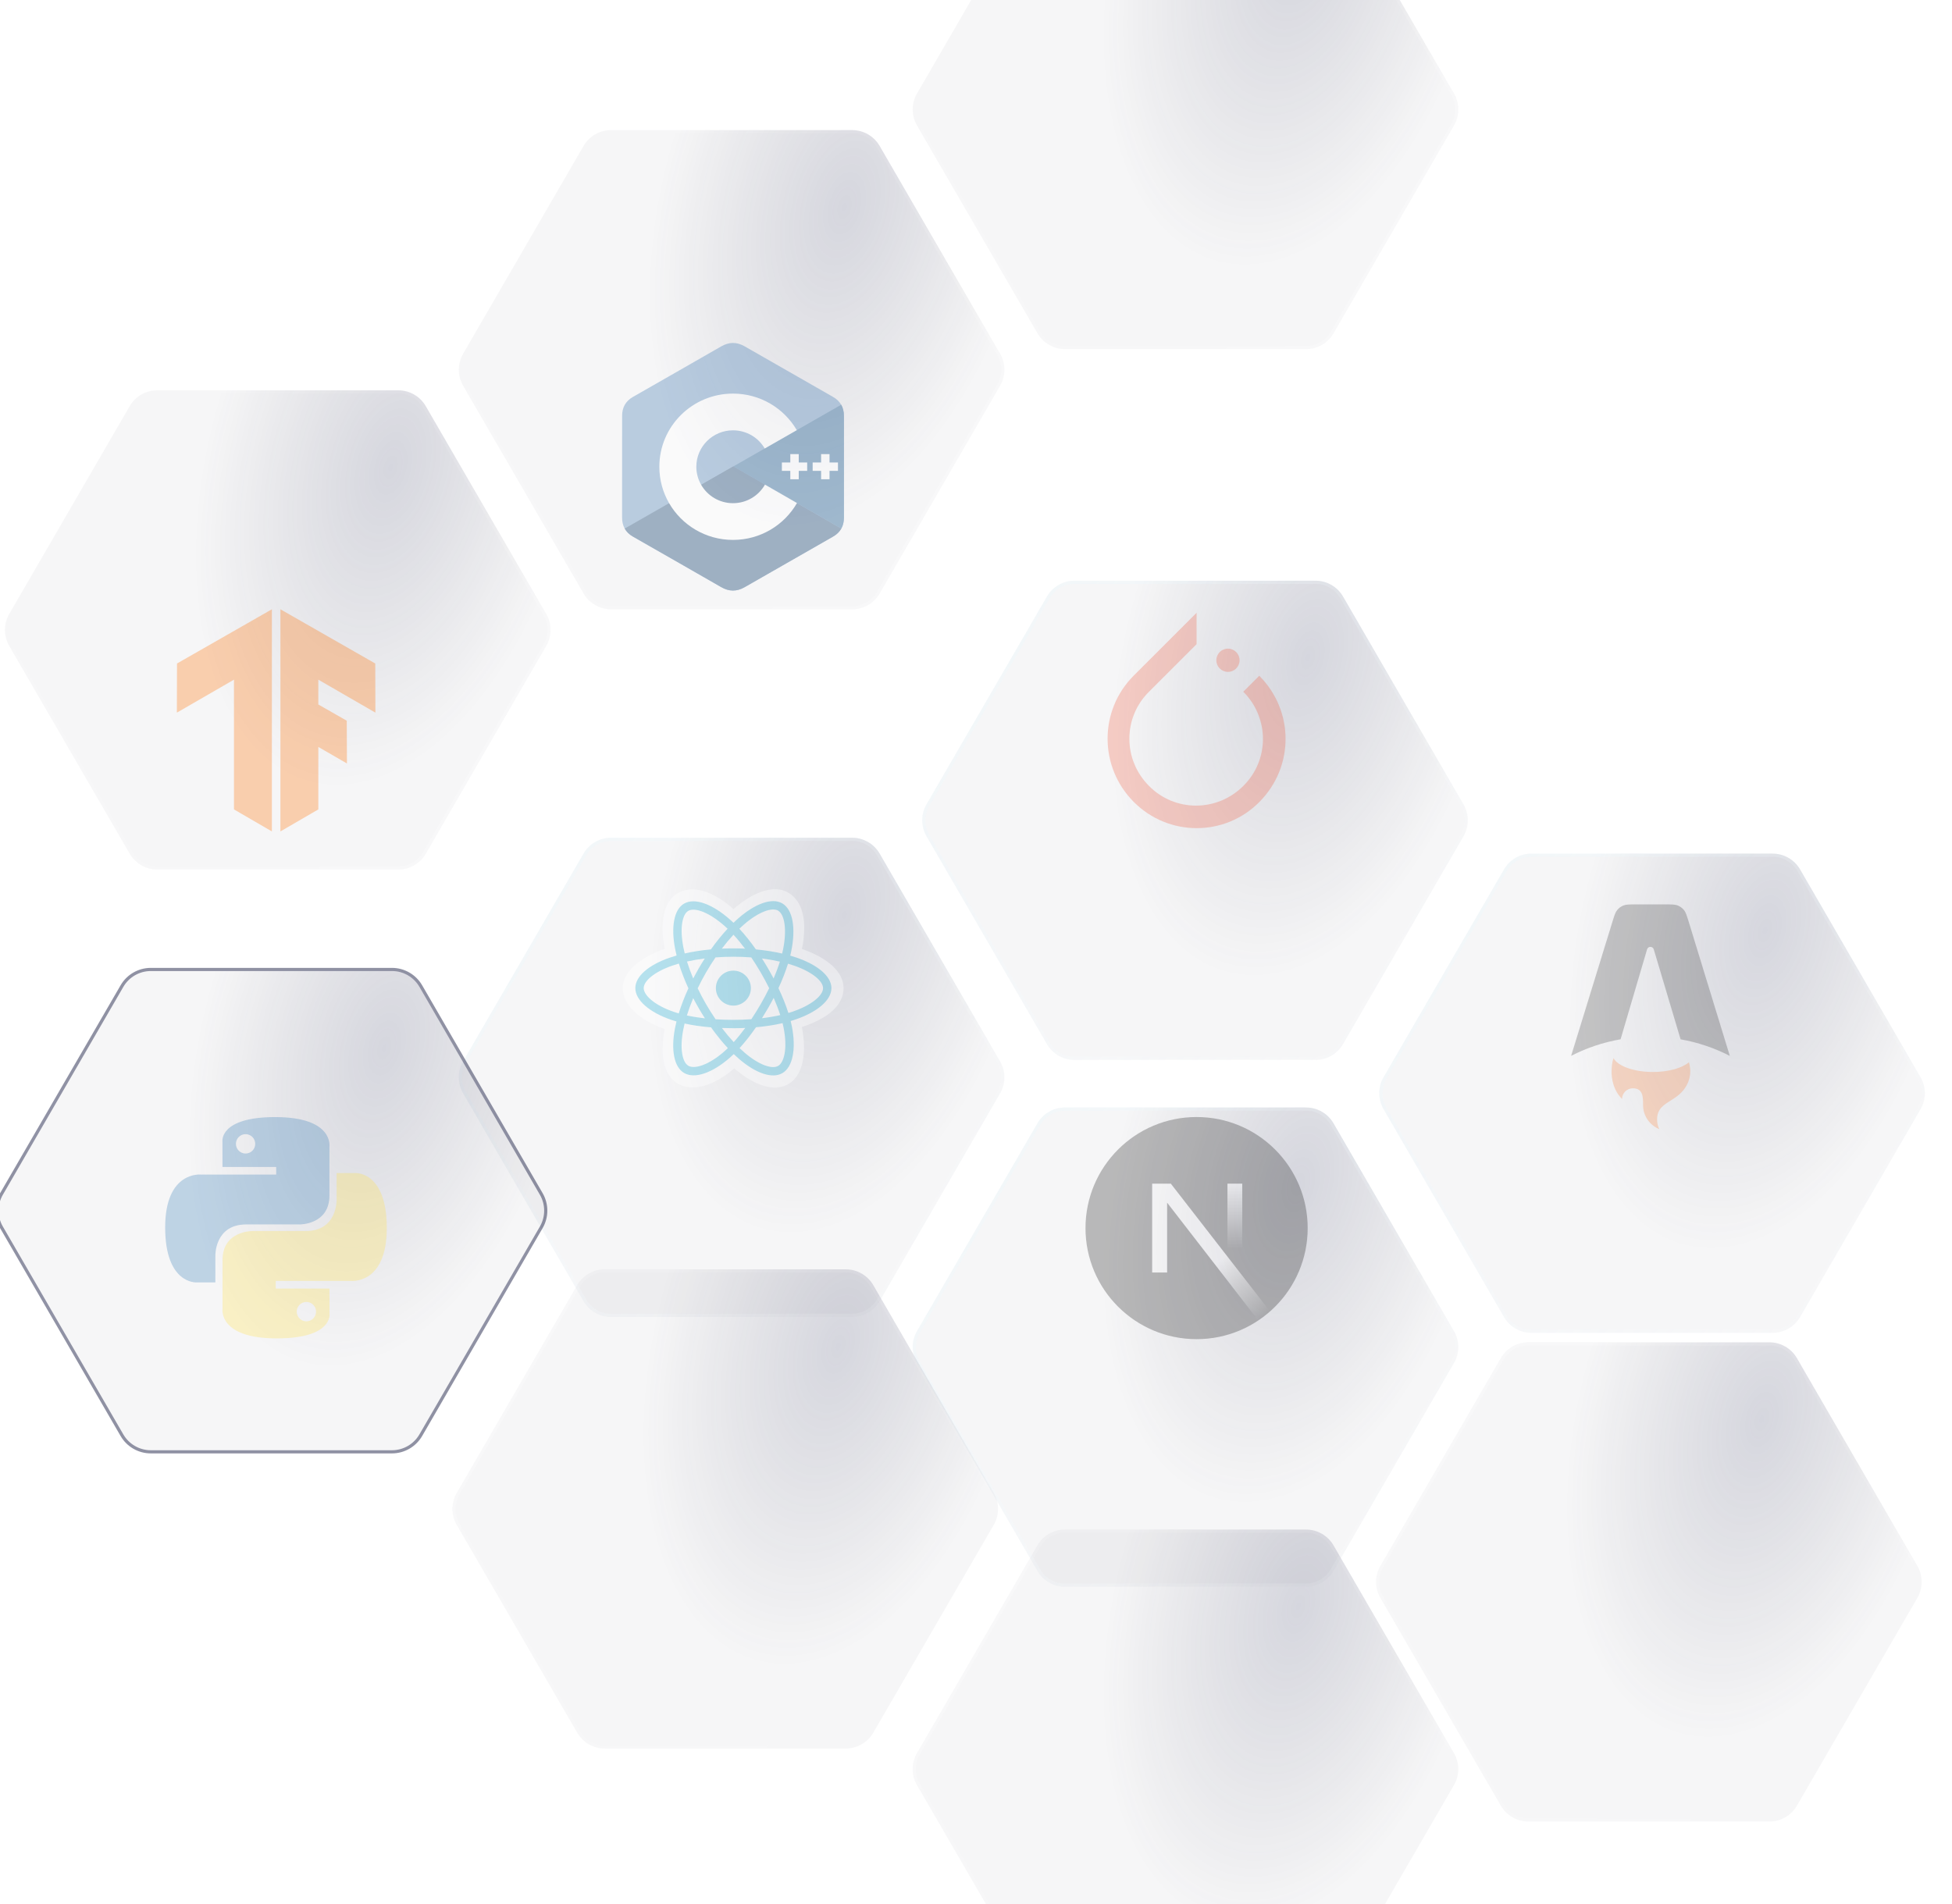 <svg width="615" height="600" viewBox="0 0 615 600" fill="none" xmlns="http://www.w3.org/2000/svg">
<g clip-path="url(#clip0_1540_52)">
<g filter="url(#filter0_b_1540_52)">
<path d="M458.095 552.486C459.892 555.587 459.892 559.413 458.095 562.514L420.139 628.014C418.351 631.1 415.054 633 411.487 633H335.513C331.946 633 328.649 631.1 326.861 628.014L288.905 562.514C287.108 559.413 287.108 555.587 288.905 552.486L326.861 486.986C328.649 483.9 331.946 482 335.513 482H411.487C415.054 482 418.351 483.9 420.139 486.986L458.095 552.486Z" fill="url(#paint0_radial_1540_52)" fill-opacity="0.2"/>
<path d="M457.662 552.737C459.369 555.683 459.369 559.317 457.662 562.263L419.707 627.763C418.008 630.695 414.876 632.5 411.487 632.5H335.513C332.124 632.5 328.992 630.695 327.293 627.763L289.338 562.263C287.631 559.317 287.631 555.683 289.338 552.737L327.293 487.237C328.992 484.305 332.124 482.5 335.513 482.5H411.487C414.876 482.5 418.008 484.305 419.707 487.237L457.662 552.737Z" stroke="url(#paint1_linear_1540_52)"/>
</g>
<g filter="url(#filter1_bi_1540_52)">
<path d="M604.095 473.486C605.892 476.587 605.892 480.413 604.095 483.514L566.139 549.014C564.351 552.1 561.054 554 557.487 554H481.513C477.946 554 474.649 552.1 472.861 549.014L434.905 483.514C433.108 480.413 433.108 476.587 434.905 473.486L472.861 407.986C474.649 404.9 477.946 403 481.513 403H557.487C561.054 403 564.351 404.9 566.139 407.986L604.095 473.486Z" fill="url(#paint2_radial_1540_52)" fill-opacity="0.2"/>
<path d="M603.662 473.737C605.369 476.683 605.369 480.317 603.662 483.263L565.707 548.763C564.008 551.695 560.876 553.5 557.487 553.5H481.513C478.124 553.5 474.992 551.695 473.293 548.763L435.338 483.263C433.631 480.317 433.631 476.683 435.338 473.737L473.293 408.237C474.992 405.305 478.124 403.5 481.513 403.5H557.487C560.876 403.5 564.008 405.305 565.707 408.237L603.662 473.737Z" stroke="url(#paint3_linear_1540_52)"/>
</g>
<g filter="url(#filter2_bi_1540_52)">
<path d="M315.095 141.486C316.892 144.587 316.892 148.413 315.095 151.514L277.139 217.014C275.351 220.1 272.054 222 268.487 222H192.513C188.946 222 185.649 220.1 183.861 217.014L145.905 151.514C144.108 148.413 144.108 144.587 145.905 141.486L183.861 75.986C185.649 72.9 188.946 71 192.513 71H268.487C272.054 71 275.351 72.9 277.139 75.986L315.095 141.486Z" fill="url(#paint4_radial_1540_52)" fill-opacity="0.2"/>
<path d="M314.662 141.737C316.369 144.683 316.369 148.317 314.662 151.263L276.707 216.763C275.008 219.695 271.876 221.5 268.487 221.5H192.513C189.124 221.5 185.992 219.695 184.293 216.763L146.338 151.263C144.631 148.317 144.631 144.683 146.338 141.737L184.293 76.237C185.992 73.305 189.124 71.5 192.513 71.5H268.487C271.876 71.5 275.008 73.305 276.707 76.237L314.662 141.737Z" stroke="url(#paint5_linear_1540_52)"/>
</g>
<g filter="url(#filter3_bi_1540_52)">
<path d="M458.095 59.486C459.892 62.587 459.892 66.413 458.095 69.514L420.139 135.014C418.351 138.1 415.054 140 411.487 140H335.513C331.946 140 328.649 138.1 326.861 135.014L288.905 69.514C287.108 66.413 287.108 62.587 288.905 59.486L326.861 -6.014C328.649 -9.1 331.946 -11 335.513 -11H411.487C415.054 -11 418.351 -9.1 420.139 -6.014L458.095 59.486Z" fill="url(#paint6_radial_1540_52)" fill-opacity="0.2"/>
<path d="M457.662 59.737C459.369 62.683 459.369 66.317 457.662 69.263L419.707 134.763C418.008 137.695 414.876 139.5 411.487 139.5H335.513C332.124 139.5 328.992 137.695 327.293 134.763L289.338 69.263C287.631 66.317 287.631 62.683 289.338 59.737L327.293 -5.763C328.992 -8.695 332.124 -10.5 335.513 -10.5H411.487C414.876 -10.5 418.008 -8.695 419.707 -5.763L457.662 59.737Z" stroke="url(#paint7_linear_1540_52)"/>
</g>
<g filter="url(#filter4_b_1540_52)">
<path d="M313.095 470.486C314.892 473.587 314.892 477.413 313.095 480.514L275.139 546.014C273.351 549.1 270.054 551 266.487 551H190.513C186.946 551 183.649 549.1 181.861 546.014L143.905 480.514C142.108 477.413 142.108 473.587 143.905 470.486L181.861 404.986C183.649 401.9 186.946 400 190.513 400H266.487C270.054 400 273.351 401.9 275.139 404.986L313.095 470.486Z" fill="url(#paint8_radial_1540_52)" fill-opacity="0.2"/>
<path d="M312.662 470.737C314.369 473.683 314.369 477.317 312.662 480.263L274.707 545.763C273.008 548.695 269.876 550.5 266.487 550.5H190.513C187.124 550.5 183.992 548.695 182.293 545.763L144.338 480.263C142.631 477.317 142.631 473.683 144.338 470.737L182.293 405.237C183.992 402.305 187.124 400.5 190.513 400.5H266.487C269.876 400.5 273.008 402.305 274.707 405.237L312.662 470.737Z" stroke="url(#paint9_linear_1540_52)"/>
</g>
<g filter="url(#filter5_bi_1540_52)">
<path d="M315.095 304.486C316.892 307.587 316.892 311.413 315.095 314.514L277.139 380.014C275.351 383.1 272.054 385 268.487 385H192.513C188.946 385 185.649 383.1 183.861 380.014L145.905 314.514C144.108 311.413 144.108 307.587 145.905 304.486L183.861 238.986C185.649 235.9 188.946 234 192.513 234H268.487C272.054 234 275.351 235.9 277.139 238.986L315.095 304.486Z" fill="url(#paint10_radial_1540_52)" fill-opacity="0.2"/>
<path d="M314.662 304.737C316.369 307.683 316.369 311.317 314.662 314.263L276.707 379.763C275.008 382.695 271.876 384.5 268.487 384.5H192.513C189.124 384.5 185.992 382.695 184.293 379.763L146.338 314.263C144.631 311.317 144.631 307.683 146.338 304.737L184.293 239.237C185.992 236.305 189.124 234.5 192.513 234.5H268.487C271.876 234.5 275.008 236.305 276.707 239.237L314.662 304.737Z" stroke="url(#paint11_linear_1540_52)"/>
</g>
<g filter="url(#filter6_bi_1540_52)">
<path d="M458.095 389.486C459.892 392.587 459.892 396.413 458.095 399.514L420.139 465.014C418.351 468.1 415.054 470 411.487 470H335.513C331.946 470 328.649 468.1 326.861 465.014L288.905 399.514C287.108 396.413 287.108 392.587 288.905 389.486L326.861 323.986C328.649 320.9 331.946 319 335.513 319H411.487C415.054 319 418.351 320.9 420.139 323.986L458.095 389.486Z" fill="url(#paint12_radial_1540_52)" fill-opacity="0.2"/>
<path d="M457.662 389.737C459.369 392.683 459.369 396.317 457.662 399.263L419.707 464.763C418.008 467.695 414.876 469.5 411.487 469.5H335.513C332.124 469.5 328.992 467.695 327.293 464.763L289.338 399.263C287.631 396.317 287.631 392.683 289.338 389.737L327.293 324.237C328.992 321.305 332.124 319.5 335.513 319.5H411.487C414.876 319.5 418.008 321.305 419.707 324.237L457.662 389.737Z" stroke="url(#paint13_linear_1540_52)"/>
</g>
<g filter="url(#filter7_bi_1540_52)">
<path d="M605.095 309.486C606.892 312.587 606.892 316.413 605.095 319.514L567.139 385.014C565.351 388.1 562.054 390 558.487 390H482.513C478.946 390 475.649 388.1 473.861 385.014L435.905 319.514C434.108 316.413 434.108 312.587 435.905 309.486L473.861 243.986C475.649 240.9 478.946 239 482.513 239H558.487C562.054 239 565.351 240.9 567.139 243.986L605.095 309.486Z" fill="url(#paint14_radial_1540_52)" fill-opacity="0.2"/>
<path d="M604.662 309.737C606.369 312.683 606.369 316.317 604.662 319.263L566.707 384.763C565.008 387.695 561.876 389.5 558.487 389.5H482.513C479.124 389.5 475.992 387.695 474.293 384.763L436.338 319.263C434.631 316.317 434.631 312.683 436.338 309.737L474.293 244.237C475.992 241.305 479.124 239.5 482.513 239.5H558.487C561.876 239.5 565.008 241.305 566.707 244.237L604.662 309.737Z" stroke="url(#paint15_linear_1540_52)"/>
</g>
<g filter="url(#filter8_bi_1540_52)">
<path d="M461.095 223.486C462.892 226.587 462.892 230.413 461.095 233.514L423.139 299.014C421.351 302.1 418.054 304 414.487 304H338.513C334.946 304 331.649 302.1 329.861 299.014L291.905 233.514C290.108 230.413 290.108 226.587 291.905 223.486L329.861 157.986C331.649 154.9 334.946 153 338.513 153H414.487C418.054 153 421.351 154.9 423.139 157.986L461.095 223.486Z" fill="url(#paint16_radial_1540_52)" fill-opacity="0.2"/>
<path d="M460.662 223.737C462.369 226.683 462.369 230.317 460.662 233.263L422.707 298.763C421.008 301.695 417.876 303.5 414.487 303.5H338.513C335.124 303.5 331.992 301.695 330.293 298.763L292.338 233.263C290.631 230.317 290.631 226.683 292.338 223.737L330.293 158.237C331.992 155.305 335.124 153.5 338.513 153.5H414.487C417.876 153.5 421.008 155.305 422.707 158.237L460.662 223.737Z" stroke="url(#paint17_linear_1540_52)"/>
</g>
<g filter="url(#filter9_bi_1540_52)">
<path d="M170.095 386.486C171.892 389.587 171.892 393.413 170.095 396.514L132.139 462.014C130.351 465.1 127.054 467 123.487 467H47.513C43.946 467 40.649 465.1 38.861 462.014L0.905 396.514C-0.892 393.413 -0.892 389.587 0.905 386.486L38.861 320.986C40.649 317.9 43.946 316 47.513 316H123.487C127.054 316 130.351 317.9 132.139 320.986L170.095 386.486Z" fill="url(#paint18_radial_1540_52)" fill-opacity="0.2"/>
<path d="M170.527 396.764C172.414 393.508 172.414 389.492 170.527 386.236L132.572 320.736C130.694 317.495 127.232 315.5 123.487 315.5H47.513C43.768 315.5 40.306 317.495 38.428 320.736L0.473 386.236C-1.414 389.492 -1.414 393.508 0.473 396.764L38.428 462.264C40.306 465.505 43.768 467.5 47.513 467.5H123.487C127.232 467.5 130.694 465.505 132.572 462.264L170.527 396.764Z" stroke="url(#paint19_angular_1540_52)" stroke-opacity="0.5"/>
</g>
<g filter="url(#filter10_bi_1540_52)">
<path d="M172.095 223.486C173.892 226.587 173.892 230.413 172.095 233.514L134.139 299.014C132.351 302.1 129.054 304 125.487 304H49.513C45.946 304 42.649 302.1 40.861 299.014L2.905 233.514C1.108 230.413 1.108 226.587 2.905 223.486L40.861 157.986C42.649 154.9 45.946 153 49.513 153H125.487C129.054 153 132.351 154.9 134.139 157.986L172.095 223.486Z" fill="url(#paint20_radial_1540_52)" fill-opacity="0.2"/>
<path d="M171.662 223.737C173.369 226.683 173.369 230.317 171.662 233.263L133.707 298.763C132.008 301.695 128.876 303.5 125.487 303.5H49.513C46.124 303.5 42.992 301.695 41.293 298.763L3.338 233.263C1.631 230.317 1.631 226.683 3.338 223.737L41.293 158.237C42.992 155.305 46.124 153.5 49.513 153.5H125.487C128.876 153.5 132.008 155.305 133.707 158.237L171.662 223.737Z" stroke="url(#paint21_linear_1540_52)"/>
</g>
<g opacity="0.3" clip-path="url(#clip1_1540_52)">
<path d="M86.701 352.02C68.975 352.02 70.082 359.737 70.082 359.737L70.101 367.733H87.017V370.134H63.383C63.383 370.134 52.04 368.842 52.04 386.799C52.04 404.757 61.94 404.12 61.94 404.12H67.849V395.787C67.849 395.787 67.53 385.847 77.591 385.847H94.368C94.368 385.847 103.794 386 103.794 376.701V361.325C103.794 361.325 105.225 352.02 86.701 352.02ZM77.374 357.397C77.773 357.396 78.169 357.475 78.538 357.628C78.908 357.782 79.243 358.007 79.526 358.291C79.809 358.574 80.033 358.911 80.186 359.282C80.338 359.653 80.417 360.051 80.417 360.452C80.417 360.853 80.338 361.251 80.186 361.622C80.033 361.992 79.809 362.329 79.526 362.613C79.243 362.897 78.908 363.122 78.538 363.275C78.169 363.429 77.773 363.508 77.374 363.507C76.974 363.508 76.578 363.429 76.209 363.275C75.839 363.122 75.504 362.897 75.221 362.613C74.938 362.329 74.714 361.992 74.561 361.622C74.409 361.251 74.33 360.853 74.331 360.452C74.33 360.051 74.409 359.653 74.561 359.282C74.714 358.911 74.938 358.574 75.221 358.291C75.504 358.007 75.839 357.782 76.209 357.628C76.578 357.475 76.974 357.396 77.374 357.397Z" fill="url(#paint22_linear_1540_52)"/>
<path d="M87.204 421.76C104.93 421.76 103.823 414.042 103.823 414.042L103.803 406.046H86.888V403.646H110.522C110.522 403.646 121.864 404.937 121.864 386.98C121.864 369.022 111.964 369.659 111.964 369.659H106.056V377.992C106.056 377.992 106.374 387.932 96.314 387.932H79.537C79.537 387.932 70.111 387.779 70.111 397.078V412.455C70.111 412.455 68.679 421.76 87.204 421.76H87.204ZM96.531 416.383C96.132 416.383 95.736 416.305 95.366 416.151C94.997 415.998 94.661 415.773 94.379 415.489C94.096 415.205 93.872 414.868 93.719 414.497C93.566 414.127 93.488 413.729 93.488 413.328C93.488 412.926 93.566 412.529 93.719 412.158C93.872 411.787 94.096 411.45 94.379 411.166C94.661 410.883 94.997 410.658 95.366 410.504C95.736 410.351 96.132 410.272 96.531 410.272C96.931 410.272 97.327 410.351 97.696 410.504C98.066 410.657 98.401 410.883 98.684 411.166C98.966 411.45 99.191 411.787 99.343 412.158C99.496 412.529 99.575 412.926 99.574 413.328C99.575 413.729 99.496 414.126 99.343 414.497C99.191 414.868 98.966 415.205 98.684 415.489C98.401 415.773 98.066 415.998 97.696 416.151C97.327 416.304 96.931 416.383 96.531 416.383Z" fill="url(#paint23_linear_1540_52)"/>
</g>
<g opacity="0.3">
<path d="M85.66 262L73.717 255.066V214.176L55.725 224.572L55.768 209.084L85.66 192V262ZM88.346 192V262L100.289 255.066V235.373L109.307 240.584L109.253 227.115L100.289 221.996V214.176L118.276 224.572L118.232 209.084L88.346 192Z" fill="#FF6F00"/>
</g>
<g opacity="0.4">
<g clip-path="url(#clip2_1540_52)">
<path d="M196.206 311.353C196.206 316.603 201.336 321.503 209.424 324.266C207.809 332.391 209.135 338.94 213.563 341.491C218.114 344.114 224.894 342.298 231.33 336.677C237.603 342.071 243.943 344.194 248.367 341.635C252.914 339.005 254.297 332.012 252.637 323.634C261.062 320.851 265.774 316.672 265.774 311.353C265.774 306.225 260.634 301.788 252.655 299.043C254.442 290.319 252.928 283.929 248.317 281.272C243.871 278.71 237.457 280.943 231.092 286.478C224.47 280.603 218.119 278.809 213.513 281.474C209.071 284.043 207.804 290.711 209.424 298.986C201.609 301.708 196.206 306.245 196.206 311.353Z" fill="white"/>
<path d="M250.966 301.768C250.308 301.542 249.645 301.334 248.977 301.142C249.088 300.692 249.19 300.24 249.284 299.786C250.79 292.483 249.805 286.6 246.444 284.664C243.221 282.807 237.95 284.743 232.626 289.372C232.102 289.83 231.589 290.3 231.088 290.783C230.752 290.462 230.411 290.147 230.064 289.838C224.485 284.888 218.892 282.802 215.535 284.744C212.315 286.607 211.361 292.138 212.716 299.059C212.851 299.744 213.003 300.426 213.173 301.103C212.382 301.328 211.617 301.567 210.886 301.822C204.345 304.101 200.168 307.672 200.168 311.376C200.168 315.203 204.652 319.04 211.465 321.367C212.018 321.555 212.575 321.729 213.136 321.889C212.954 322.619 212.792 323.354 212.651 324.093C211.358 330.893 212.368 336.293 215.579 338.144C218.896 340.055 224.463 338.091 229.884 333.356C230.312 332.982 230.742 332.585 231.173 332.169C231.716 332.692 232.272 333.199 232.843 333.691C238.094 338.206 243.28 340.029 246.489 338.173C249.802 336.257 250.879 330.456 249.481 323.398C249.374 322.859 249.25 322.309 249.11 321.748C249.501 321.633 249.885 321.514 250.259 321.389C257.342 319.045 261.95 315.254 261.95 311.376C261.95 307.659 257.638 304.063 250.966 301.768Z" fill="#53C1DE"/>
<path d="M249.429 318.888C249.091 319 248.744 319.108 248.391 319.212C247.609 316.739 246.554 314.108 245.263 311.391C246.495 308.738 247.509 306.142 248.269 303.684C248.901 303.867 249.515 304.06 250.106 304.263C255.823 306.23 259.311 309.138 259.311 311.378C259.311 313.765 255.544 316.863 249.429 318.888ZM246.891 323.912C247.51 327.033 247.598 329.854 247.188 332.06C246.82 334.042 246.08 335.363 245.166 335.893C243.218 337.019 239.054 335.555 234.564 331.694C234.049 331.251 233.531 330.778 233.011 330.278C234.752 328.376 236.491 326.164 238.189 323.708C241.176 323.443 243.998 323.01 246.557 322.419C246.683 322.927 246.795 323.425 246.891 323.912ZM221.23 335.698C219.328 336.369 217.813 336.389 216.897 335.861C214.948 334.738 214.139 330.402 215.243 324.586C215.375 323.899 215.525 323.216 215.695 322.537C218.225 323.096 221.026 323.499 224.02 323.741C225.73 326.145 227.52 328.354 229.324 330.289C228.94 330.659 228.548 331.02 228.147 331.372C225.75 333.466 223.348 334.951 221.231 335.698H221.23ZM212.319 318.873C209.306 317.844 206.818 316.507 205.113 315.048C203.58 313.737 202.807 312.435 202.807 311.378C202.807 309.13 206.161 306.263 211.755 304.314C212.457 304.07 213.166 303.847 213.881 303.645C214.654 306.158 215.669 308.786 216.892 311.442C215.653 314.139 214.624 316.808 213.844 319.35C213.332 319.204 212.823 319.045 212.319 318.873ZM215.306 298.554C214.145 292.624 214.916 288.151 216.856 287.029C218.923 285.833 223.494 287.538 228.311 291.812C228.619 292.085 228.928 292.371 229.238 292.667C227.443 294.593 225.669 296.786 223.975 299.175C221.069 299.444 218.288 299.877 215.731 300.456C215.573 299.825 215.432 299.191 215.306 298.554ZM241.956 305.129C241.352 304.087 240.726 303.057 240.077 302.042C242.049 302.291 243.937 302.621 245.711 303.026C245.178 304.731 244.515 306.514 243.733 308.342C243.162 307.259 242.57 306.188 241.956 305.129ZM231.088 294.552C232.305 295.87 233.525 297.341 234.724 298.938C232.291 298.823 229.855 298.822 227.422 298.936C228.622 297.354 229.852 295.885 231.088 294.552ZM220.151 305.147C219.545 306.198 218.963 307.262 218.407 308.34C217.638 306.518 216.981 304.727 216.443 302.998C218.206 302.604 220.086 302.281 222.045 302.037C221.389 303.059 220.757 304.096 220.151 305.147ZM222.101 320.908C220.078 320.682 218.169 320.376 216.407 319.993C216.953 318.233 217.625 316.403 218.41 314.543C218.968 315.621 219.552 316.686 220.161 317.737C220.783 318.809 221.429 319.866 222.101 320.908ZM231.161 328.391C229.91 327.042 228.663 325.55 227.444 323.945C228.627 323.992 229.833 324.015 231.059 324.015C232.318 324.015 233.563 323.987 234.788 323.933C233.585 325.567 232.37 327.06 231.161 328.391ZM243.758 314.448C244.584 316.329 245.28 318.148 245.833 319.879C244.042 320.287 242.108 320.616 240.07 320.86C240.723 319.826 241.355 318.778 241.967 317.719C242.588 316.642 243.186 315.551 243.758 314.448ZM239.68 316.401C238.744 318.026 237.756 319.62 236.716 321.18C234.883 321.311 232.989 321.378 231.059 321.378C229.136 321.378 227.266 321.318 225.465 321.202C224.398 319.645 223.391 318.049 222.445 316.416C221.504 314.792 220.625 313.132 219.81 311.442C220.623 309.75 221.499 308.09 222.438 306.465V306.465C223.375 304.839 224.375 303.25 225.433 301.7C227.271 301.561 229.155 301.488 231.059 301.488C232.972 301.488 234.858 301.561 236.695 301.701C237.743 303.249 238.736 304.833 239.672 306.451C240.613 308.072 241.501 309.724 242.335 311.404C241.51 313.101 240.624 314.768 239.68 316.401ZM245.125 286.95C247.194 288.143 247.999 292.95 246.699 299.256C246.613 299.666 246.521 300.075 246.421 300.483C243.858 299.892 241.074 299.452 238.16 299.179C236.462 296.763 234.703 294.567 232.938 292.666C233.4 292.22 233.874 291.786 234.358 291.364C238.92 287.397 243.183 285.831 245.125 286.95Z" fill="white"/>
<path d="M231.059 305.865C234.106 305.865 236.576 308.334 236.576 311.378C236.576 314.423 234.106 316.891 231.059 316.891C228.012 316.891 225.542 314.423 225.542 311.378C225.542 308.334 228.012 305.865 231.059 305.865Z" fill="#53C1DE"/>
</g>
</g>
<g opacity="0.4" clip-path="url(#clip3_1540_52)">
<path d="M265.882 131.011C265.882 129.7 265.599 128.54 265.028 127.545C264.467 126.567 263.627 125.747 262.499 125.099C253.196 119.77 243.883 114.457 234.582 109.122C232.075 107.684 229.644 107.737 227.155 109.196C223.452 111.365 204.911 121.917 199.387 125.096C197.111 126.404 196.004 128.406 196.004 131.009C196 141.726 196.004 152.443 196 163.16C196.001 164.443 196.271 165.58 196.817 166.56C197.378 167.568 198.23 168.41 199.384 169.073C204.909 172.252 223.451 182.803 227.154 184.973C229.644 186.432 232.075 186.485 234.583 185.046C243.884 179.711 253.197 174.399 262.502 169.07C263.656 168.407 264.508 167.564 265.069 166.557C265.614 165.577 265.885 164.44 265.886 163.157C265.886 163.157 265.886 141.729 265.882 131.011Z" fill="#5C8DBC"/>
<path d="M231.05 146.98L196.817 166.56C197.379 167.568 198.231 168.411 199.384 169.074C204.909 172.253 223.452 182.803 227.154 184.973C229.644 186.433 232.075 186.485 234.583 185.047C243.884 179.712 253.198 174.399 262.503 169.07C263.656 168.408 264.508 167.565 265.069 166.557L231.05 146.98Z" fill="#1A4674"/>
<path d="M220.91 152.78C222.902 156.235 226.647 158.565 230.943 158.565C235.265 158.565 239.031 156.205 241.013 152.714L231.049 146.98L220.91 152.78Z" fill="#1A4674"/>
<path d="M265.882 131.011C265.882 129.699 265.599 128.54 265.028 127.545L231.05 146.98L265.069 166.557C265.614 165.577 265.885 164.44 265.886 163.156C265.886 163.156 265.886 141.728 265.882 131.011Z" fill="#1B598E"/>
<path d="M264.012 148.379H261.354V151.02H258.695V148.379H256.037V145.738H258.695V143.098H261.354V145.738H264.012V148.379ZM254.312 148.379H251.654V151.02H248.995V148.379H246.337V145.738H248.995V143.098H251.654V145.738H254.312V148.379Z" fill="white"/>
<path d="M241.013 152.714C239.031 156.205 235.265 158.565 230.942 158.565C226.647 158.565 222.902 156.235 220.91 152.78C219.909 151.047 219.384 149.083 219.386 147.085C219.386 140.745 224.56 135.605 230.942 135.605C235.21 135.605 238.936 137.906 240.937 141.325L251.038 135.548C247.024 128.663 239.528 124.031 230.942 124.031C218.125 124.031 207.734 134.353 207.734 147.085C207.734 151.262 208.853 155.179 210.808 158.558C214.813 165.479 222.33 170.139 230.942 170.139C239.571 170.139 247.1 165.46 251.099 158.519L241.013 152.714Z" fill="white"/>
</g>
<g opacity="0.25">
<path d="M396.742 212.945L391.711 217.977C399.969 226.234 399.969 239.523 391.711 247.672C383.453 255.93 370.164 255.93 362.016 247.672C353.758 239.414 353.758 226.125 362.016 217.977L375.141 204.852L377 202.992V193.094L357.203 212.891C346.211 223.883 346.211 241.656 357.203 252.703C368.195 263.75 385.969 263.695 396.797 252.703C407.789 241.656 407.789 223.992 396.742 212.945Z" fill="#EE4C2C"/>
<path d="M390.546 208.129C390.583 206.105 388.974 204.435 386.95 204.397C384.927 204.36 383.257 205.97 383.219 207.993C383.182 210.016 384.791 211.687 386.815 211.724C388.838 211.762 390.508 210.152 390.546 208.129Z" fill="#EE4C2C"/>
</g>
<g opacity="0.25">
<path d="M377 422C396.33 422 412 406.33 412 387C412 367.67 396.33 352 377 352C357.67 352 342 367.67 342 387C342 406.33 357.67 422 377 422Z" fill="black"/>
<path d="M400.142 413.258L368.888 373H363V400.989H367.711V378.982L396.444 416.106C397.738 415.24 398.974 414.288 400.142 413.258Z" fill="url(#paint24_linear_1540_52)"/>
<path d="M386.723 373H391.389V401H386.723V373Z" fill="url(#paint25_linear_1540_52)"/>
</g>
<g opacity="0.2">
<path d="M530.551 286.774C531.134 287.493 531.43 288.462 532.024 290.399L545 332.736C540.126 330.224 534.895 328.464 529.487 327.519L521.039 299.163C520.971 298.937 520.832 298.738 520.642 298.597C520.451 298.456 520.22 298.38 519.983 298.381C519.745 298.381 519.514 298.458 519.324 298.599C519.134 298.741 518.996 298.94 518.929 299.166L510.583 327.505C505.15 328.446 499.895 330.208 495 332.729L508.039 290.39C508.635 288.455 508.933 287.488 509.515 286.771C510.03 286.138 510.698 285.647 511.458 285.344C512.318 285 513.337 285 515.374 285H524.687C526.727 285 527.746 285 528.608 285.344C529.368 285.648 530.037 286.141 530.551 286.774" fill="black"/>
<path d="M532.104 334.751C529.965 336.567 525.695 337.806 520.777 337.806C514.741 337.806 509.682 335.94 508.34 333.43C507.86 334.868 507.752 336.515 507.752 337.566C507.752 337.566 507.436 342.731 511.053 346.323C511.053 344.458 512.575 342.946 514.453 342.946C517.672 342.946 517.668 345.735 517.665 347.998L517.665 348.2C517.665 351.634 519.778 354.579 522.784 355.82C522.321 354.874 522.082 353.836 522.083 352.784C522.083 349.508 524.019 348.289 526.27 346.871C528.06 345.744 530.05 344.49 531.42 341.977C532.159 340.622 532.544 339.106 532.542 337.566C532.542 336.585 532.388 335.639 532.104 334.751Z" fill="#FF5D01"/>
</g>
</g>
<defs>
<filter id="filter0_b_1540_52" x="267.558" y="462" width="211.885" height="191" filterUnits="userSpaceOnUse" color-interpolation-filters="sRGB">
<feFlood flood-opacity="0" result="BackgroundImageFix"/>
<feGaussianBlur in="BackgroundImageFix" stdDeviation="10"/>
<feComposite in2="SourceAlpha" operator="in" result="effect1_backgroundBlur_1540_52"/>
<feBlend mode="normal" in="SourceGraphic" in2="effect1_backgroundBlur_1540_52" result="shape"/>
</filter>
<filter id="filter1_bi_1540_52" x="413.558" y="383" width="211.885" height="191" filterUnits="userSpaceOnUse" color-interpolation-filters="sRGB">
<feFlood flood-opacity="0" result="BackgroundImageFix"/>
<feGaussianBlur in="BackgroundImageFix" stdDeviation="10"/>
<feComposite in2="SourceAlpha" operator="in" result="effect1_backgroundBlur_1540_52"/>
<feBlend mode="normal" in="SourceGraphic" in2="effect1_backgroundBlur_1540_52" result="shape"/>
<feColorMatrix in="SourceAlpha" type="matrix" values="0 0 0 0 0 0 0 0 0 0 0 0 0 0 0 0 0 0 127 0" result="hardAlpha"/>
<feOffset dy="20"/>
<feGaussianBlur stdDeviation="25"/>
<feComposite in2="hardAlpha" operator="arithmetic" k2="-1" k3="1"/>
<feColorMatrix type="matrix" values="0 0 0 0 1 0 0 0 0 1 0 0 0 0 1 0 0 0 0.1 0"/>
<feBlend mode="normal" in2="shape" result="effect2_innerShadow_1540_52"/>
</filter>
<filter id="filter2_bi_1540_52" x="124.558" y="41" width="211.885" height="201" filterUnits="userSpaceOnUse" color-interpolation-filters="sRGB">
<feFlood flood-opacity="0" result="BackgroundImageFix"/>
<feGaussianBlur in="BackgroundImageFix" stdDeviation="10"/>
<feComposite in2="SourceAlpha" operator="in" result="effect1_backgroundBlur_1540_52"/>
<feBlend mode="normal" in="SourceGraphic" in2="effect1_backgroundBlur_1540_52" result="shape"/>
<feColorMatrix in="SourceAlpha" type="matrix" values="0 0 0 0 0 0 0 0 0 0 0 0 0 0 0 0 0 0 127 0" result="hardAlpha"/>
<feOffset dy="-30"/>
<feGaussianBlur stdDeviation="25"/>
<feComposite in2="hardAlpha" operator="arithmetic" k2="-1" k3="1"/>
<feColorMatrix type="matrix" values="0 0 0 0 1 0 0 0 0 1 0 0 0 0 1 0 0 0 0.1 0"/>
<feBlend mode="normal" in2="shape" result="effect2_innerShadow_1540_52"/>
</filter>
<filter id="filter3_bi_1540_52" x="267.558" y="-41" width="211.885" height="201" filterUnits="userSpaceOnUse" color-interpolation-filters="sRGB">
<feFlood flood-opacity="0" result="BackgroundImageFix"/>
<feGaussianBlur in="BackgroundImageFix" stdDeviation="10"/>
<feComposite in2="SourceAlpha" operator="in" result="effect1_backgroundBlur_1540_52"/>
<feBlend mode="normal" in="SourceGraphic" in2="effect1_backgroundBlur_1540_52" result="shape"/>
<feColorMatrix in="SourceAlpha" type="matrix" values="0 0 0 0 0 0 0 0 0 0 0 0 0 0 0 0 0 0 127 0" result="hardAlpha"/>
<feOffset dy="-30"/>
<feGaussianBlur stdDeviation="25"/>
<feComposite in2="hardAlpha" operator="arithmetic" k2="-1" k3="1"/>
<feColorMatrix type="matrix" values="0 0 0 0 1 0 0 0 0 1 0 0 0 0 1 0 0 0 0.1 0"/>
<feBlend mode="normal" in2="shape" result="effect2_innerShadow_1540_52"/>
</filter>
<filter id="filter4_b_1540_52" x="122.558" y="380" width="211.885" height="191" filterUnits="userSpaceOnUse" color-interpolation-filters="sRGB">
<feFlood flood-opacity="0" result="BackgroundImageFix"/>
<feGaussianBlur in="BackgroundImageFix" stdDeviation="10"/>
<feComposite in2="SourceAlpha" operator="in" result="effect1_backgroundBlur_1540_52"/>
<feBlend mode="normal" in="SourceGraphic" in2="effect1_backgroundBlur_1540_52" result="shape"/>
</filter>
<filter id="filter5_bi_1540_52" x="124.558" y="214" width="211.885" height="201" filterUnits="userSpaceOnUse" color-interpolation-filters="sRGB">
<feFlood flood-opacity="0" result="BackgroundImageFix"/>
<feGaussianBlur in="BackgroundImageFix" stdDeviation="10"/>
<feComposite in2="SourceAlpha" operator="in" result="effect1_backgroundBlur_1540_52"/>
<feBlend mode="normal" in="SourceGraphic" in2="effect1_backgroundBlur_1540_52" result="shape"/>
<feColorMatrix in="SourceAlpha" type="matrix" values="0 0 0 0 0 0 0 0 0 0 0 0 0 0 0 0 0 0 127 0" result="hardAlpha"/>
<feOffset dy="30"/>
<feGaussianBlur stdDeviation="15"/>
<feComposite in2="hardAlpha" operator="arithmetic" k2="-1" k3="1"/>
<feColorMatrix type="matrix" values="0 0 0 0 1 0 0 0 0 1 0 0 0 0 1 0 0 0 0.05 0"/>
<feBlend mode="normal" in2="shape" result="effect2_innerShadow_1540_52"/>
</filter>
<filter id="filter6_bi_1540_52" x="267.558" y="299" width="211.885" height="201" filterUnits="userSpaceOnUse" color-interpolation-filters="sRGB">
<feFlood flood-opacity="0" result="BackgroundImageFix"/>
<feGaussianBlur in="BackgroundImageFix" stdDeviation="10"/>
<feComposite in2="SourceAlpha" operator="in" result="effect1_backgroundBlur_1540_52"/>
<feBlend mode="normal" in="SourceGraphic" in2="effect1_backgroundBlur_1540_52" result="shape"/>
<feColorMatrix in="SourceAlpha" type="matrix" values="0 0 0 0 0 0 0 0 0 0 0 0 0 0 0 0 0 0 127 0" result="hardAlpha"/>
<feOffset dy="30"/>
<feGaussianBlur stdDeviation="15"/>
<feComposite in2="hardAlpha" operator="arithmetic" k2="-1" k3="1"/>
<feColorMatrix type="matrix" values="0 0 0 0 1 0 0 0 0 1 0 0 0 0 1 0 0 0 0.05 0"/>
<feBlend mode="normal" in2="shape" result="effect2_innerShadow_1540_52"/>
</filter>
<filter id="filter7_bi_1540_52" x="414.558" y="219" width="211.885" height="201" filterUnits="userSpaceOnUse" color-interpolation-filters="sRGB">
<feFlood flood-opacity="0" result="BackgroundImageFix"/>
<feGaussianBlur in="BackgroundImageFix" stdDeviation="10"/>
<feComposite in2="SourceAlpha" operator="in" result="effect1_backgroundBlur_1540_52"/>
<feBlend mode="normal" in="SourceGraphic" in2="effect1_backgroundBlur_1540_52" result="shape"/>
<feColorMatrix in="SourceAlpha" type="matrix" values="0 0 0 0 0 0 0 0 0 0 0 0 0 0 0 0 0 0 127 0" result="hardAlpha"/>
<feOffset dy="30"/>
<feGaussianBlur stdDeviation="15"/>
<feComposite in2="hardAlpha" operator="arithmetic" k2="-1" k3="1"/>
<feColorMatrix type="matrix" values="0 0 0 0 1 0 0 0 0 1 0 0 0 0 1 0 0 0 0.05 0"/>
<feBlend mode="normal" in2="shape" result="effect2_innerShadow_1540_52"/>
</filter>
<filter id="filter8_bi_1540_52" x="270.558" y="133" width="211.885" height="201" filterUnits="userSpaceOnUse" color-interpolation-filters="sRGB">
<feFlood flood-opacity="0" result="BackgroundImageFix"/>
<feGaussianBlur in="BackgroundImageFix" stdDeviation="10"/>
<feComposite in2="SourceAlpha" operator="in" result="effect1_backgroundBlur_1540_52"/>
<feBlend mode="normal" in="SourceGraphic" in2="effect1_backgroundBlur_1540_52" result="shape"/>
<feColorMatrix in="SourceAlpha" type="matrix" values="0 0 0 0 0 0 0 0 0 0 0 0 0 0 0 0 0 0 127 0" result="hardAlpha"/>
<feOffset dy="30"/>
<feGaussianBlur stdDeviation="15"/>
<feComposite in2="hardAlpha" operator="arithmetic" k2="-1" k3="1"/>
<feColorMatrix type="matrix" values="0 0 0 0 1 0 0 0 0 1 0 0 0 0 1 0 0 0 0.05 0"/>
<feBlend mode="normal" in2="shape" result="effect2_innerShadow_1540_52"/>
</filter>
<filter id="filter9_bi_1540_52" x="-311.442" y="5" width="793.885" height="773" filterUnits="userSpaceOnUse" color-interpolation-filters="sRGB">
<feFlood flood-opacity="0" result="BackgroundImageFix"/>
<feGaussianBlur in="BackgroundImageFix" stdDeviation="155"/>
<feComposite in2="SourceAlpha" operator="in" result="effect1_backgroundBlur_1540_52"/>
<feBlend mode="normal" in="SourceGraphic" in2="effect1_backgroundBlur_1540_52" result="shape"/>
<feColorMatrix in="SourceAlpha" type="matrix" values="0 0 0 0 0 0 0 0 0 0 0 0 0 0 0 0 0 0 127 0" result="hardAlpha"/>
<feOffset dy="-10"/>
<feGaussianBlur stdDeviation="30"/>
<feComposite in2="hardAlpha" operator="arithmetic" k2="-1" k3="1"/>
<feColorMatrix type="matrix" values="0 0 0 0 0.604 0 0 0 0 0.505 0 0 0 0 1 0 0 0 0.5 0"/>
<feBlend mode="normal" in2="shape" result="effect2_innerShadow_1540_52"/>
</filter>
<filter id="filter10_bi_1540_52" x="-18.442" y="123" width="211.885" height="201" filterUnits="userSpaceOnUse" color-interpolation-filters="sRGB">
<feFlood flood-opacity="0" result="BackgroundImageFix"/>
<feGaussianBlur in="BackgroundImageFix" stdDeviation="10"/>
<feComposite in2="SourceAlpha" operator="in" result="effect1_backgroundBlur_1540_52"/>
<feBlend mode="normal" in="SourceGraphic" in2="effect1_backgroundBlur_1540_52" result="shape"/>
<feColorMatrix in="SourceAlpha" type="matrix" values="0 0 0 0 0 0 0 0 0 0 0 0 0 0 0 0 0 0 127 0" result="hardAlpha"/>
<feOffset dy="-30"/>
<feGaussianBlur stdDeviation="25"/>
<feComposite in2="hardAlpha" operator="arithmetic" k2="-1" k3="1"/>
<feColorMatrix type="matrix" values="0 0 0 0 1 0 0 0 0 1 0 0 0 0 1 0 0 0 0.1 0"/>
<feBlend mode="normal" in2="shape" result="effect2_innerShadow_1540_52"/>
</filter>
<radialGradient id="paint0_radial_1540_52" cx="0" cy="0" r="1" gradientUnits="userSpaceOnUse" gradientTransform="translate(409.074 506.151) rotate(104.168) scale(103.14 58.072)">
<stop stop-color="#2E335A"/>
<stop offset="1" stop-color="#1C1B33" stop-opacity="0.2"/>
</radialGradient>
<linearGradient id="paint1_linear_1540_52" x1="461" y1="633" x2="286" y2="482" gradientUnits="userSpaceOnUse">
<stop stop-color="white" stop-opacity="0"/>
<stop offset="1" stop-color="white" stop-opacity="0.2"/>
</linearGradient>
<radialGradient id="paint2_radial_1540_52" cx="0" cy="0" r="1" gradientUnits="userSpaceOnUse" gradientTransform="translate(555.074 427.151) rotate(104.168) scale(103.14 58.072)">
<stop stop-color="#2E335A"/>
<stop offset="1" stop-color="#1C1B33" stop-opacity="0.2"/>
</radialGradient>
<linearGradient id="paint3_linear_1540_52" x1="607" y1="554" x2="432" y2="403" gradientUnits="userSpaceOnUse">
<stop stop-color="white" stop-opacity="0"/>
<stop offset="1" stop-color="white" stop-opacity="0.2"/>
</linearGradient>
<radialGradient id="paint4_radial_1540_52" cx="0" cy="0" r="1" gradientUnits="userSpaceOnUse" gradientTransform="translate(266.074 95.151) rotate(104.168) scale(103.14 58.072)">
<stop stop-color="#2E335A"/>
<stop offset="1" stop-color="#1C1B33" stop-opacity="0.2"/>
</radialGradient>
<linearGradient id="paint5_linear_1540_52" x1="143" y1="71" x2="318" y2="222" gradientUnits="userSpaceOnUse">
<stop stop-color="white" stop-opacity="0"/>
<stop offset="1" stop-color="white" stop-opacity="0.2"/>
</linearGradient>
<radialGradient id="paint6_radial_1540_52" cx="0" cy="0" r="1" gradientUnits="userSpaceOnUse" gradientTransform="translate(409.074 13.151) rotate(104.168) scale(103.14 58.072)">
<stop stop-color="#2E335A"/>
<stop offset="1" stop-color="#1C1B33" stop-opacity="0.2"/>
</radialGradient>
<linearGradient id="paint7_linear_1540_52" x1="286" y1="-11" x2="461" y2="140" gradientUnits="userSpaceOnUse">
<stop stop-color="white" stop-opacity="0"/>
<stop offset="1" stop-color="white" stop-opacity="0.2"/>
</linearGradient>
<radialGradient id="paint8_radial_1540_52" cx="0" cy="0" r="1" gradientUnits="userSpaceOnUse" gradientTransform="translate(264.074 424.151) rotate(104.168) scale(103.14 58.072)">
<stop stop-color="#2E335A"/>
<stop offset="1" stop-color="#1C1B33" stop-opacity="0.2"/>
</radialGradient>
<linearGradient id="paint9_linear_1540_52" x1="316" y1="551" x2="141" y2="400" gradientUnits="userSpaceOnUse">
<stop stop-color="white" stop-opacity="0"/>
<stop offset="1" stop-color="white" stop-opacity="0.2"/>
</linearGradient>
<radialGradient id="paint10_radial_1540_52" cx="0" cy="0" r="1" gradientUnits="userSpaceOnUse" gradientTransform="translate(266.074 258.151) rotate(104.168) scale(103.14 58.072)">
<stop stop-color="#2E335A"/>
<stop offset="1" stop-color="#1C1B33" stop-opacity="0.2"/>
</radialGradient>
<linearGradient id="paint11_linear_1540_52" x1="143" y1="234" x2="318" y2="385" gradientUnits="userSpaceOnUse">
<stop stop-color="#E1F6FF" stop-opacity="0.3"/>
<stop offset="1" stop-color="white" stop-opacity="0.07"/>
</linearGradient>
<radialGradient id="paint12_radial_1540_52" cx="0" cy="0" r="1" gradientUnits="userSpaceOnUse" gradientTransform="translate(409.074 343.151) rotate(104.168) scale(103.14 58.072)">
<stop stop-color="#2E335A"/>
<stop offset="1" stop-color="#1C1B33" stop-opacity="0.2"/>
</radialGradient>
<linearGradient id="paint13_linear_1540_52" x1="286" y1="319" x2="461" y2="470" gradientUnits="userSpaceOnUse">
<stop stop-color="#E1F6FF" stop-opacity="0.3"/>
<stop offset="1" stop-color="white" stop-opacity="0.07"/>
</linearGradient>
<radialGradient id="paint14_radial_1540_52" cx="0" cy="0" r="1" gradientUnits="userSpaceOnUse" gradientTransform="translate(556.074 263.151) rotate(104.168) scale(103.14 58.072)">
<stop stop-color="#2E335A"/>
<stop offset="1" stop-color="#1C1B33" stop-opacity="0.2"/>
</radialGradient>
<linearGradient id="paint15_linear_1540_52" x1="433" y1="239" x2="608" y2="390" gradientUnits="userSpaceOnUse">
<stop stop-color="#E1F6FF" stop-opacity="0.3"/>
<stop offset="1" stop-color="white" stop-opacity="0.07"/>
</linearGradient>
<radialGradient id="paint16_radial_1540_52" cx="0" cy="0" r="1" gradientUnits="userSpaceOnUse" gradientTransform="translate(412.074 177.151) rotate(104.168) scale(103.14 58.072)">
<stop stop-color="#2E335A"/>
<stop offset="1" stop-color="#1C1B33" stop-opacity="0.2"/>
</radialGradient>
<linearGradient id="paint17_linear_1540_52" x1="289" y1="153" x2="464" y2="304" gradientUnits="userSpaceOnUse">
<stop stop-color="#E1F6FF" stop-opacity="0.3"/>
<stop offset="1" stop-color="white" stop-opacity="0.07"/>
</linearGradient>
<radialGradient id="paint18_radial_1540_52" cx="0" cy="0" r="1" gradientUnits="userSpaceOnUse" gradientTransform="translate(121.074 340.151) rotate(104.168) scale(103.14 58.072)">
<stop stop-color="#2E335A"/>
<stop offset="1" stop-color="#1C1B33" stop-opacity="0.2"/>
</radialGradient>
<radialGradient id="paint19_angular_1540_52" cx="0" cy="0" r="1" gradientUnits="userSpaceOnUse" gradientTransform="translate(85.5 391.5) rotate(90) scale(75.5 87.5)">
<stop offset="0.021" stop-color="#363C68"/>
<stop offset="0.322" stop-color="#262956"/>
<stop offset="0.495" stop-color="#2C325C"/>
<stop offset="0.699" stop-color="#2F345F"/>
<stop offset="0.953" stop-color="#1F2347"/>
</radialGradient>
<radialGradient id="paint20_radial_1540_52" cx="0" cy="0" r="1" gradientUnits="userSpaceOnUse" gradientTransform="translate(123.074 177.151) rotate(104.168) scale(103.14 58.072)">
<stop stop-color="#2E335A"/>
<stop offset="1" stop-color="#1C1B33" stop-opacity="0.2"/>
</radialGradient>
<linearGradient id="paint21_linear_1540_52" x1="0" y1="153" x2="175" y2="304" gradientUnits="userSpaceOnUse">
<stop stop-color="white" stop-opacity="0"/>
<stop offset="1" stop-color="white" stop-opacity="0.2"/>
</linearGradient>
<linearGradient id="paint22_linear_1540_52" x1="723.051" y1="979.292" x2="4197.07" y2="4404.89" gradientUnits="userSpaceOnUse">
<stop stop-color="#387EB8"/>
<stop offset="1" stop-color="#366994"/>
</linearGradient>
<linearGradient id="paint23_linear_1540_52" x1="1060.52" y1="1441.89" x2="4790.53" y2="4953.88" gradientUnits="userSpaceOnUse">
<stop stop-color="#FFE052"/>
<stop offset="1" stop-color="#FFC331"/>
</linearGradient>
<linearGradient id="paint24_linear_1540_52" x1="384.389" y1="397.305" x2="398.194" y2="414.417" gradientUnits="userSpaceOnUse">
<stop stop-color="white"/>
<stop offset="1" stop-color="white" stop-opacity="0"/>
</linearGradient>
<linearGradient id="paint25_linear_1540_52" x1="389.056" y1="373" x2="388.978" y2="393.562" gradientUnits="userSpaceOnUse">
<stop stop-color="white"/>
<stop offset="1" stop-color="white" stop-opacity="0"/>
</linearGradient>
<clipPath id="clip0_1540_52">
<rect width="615" height="600" fill="white"/>
</clipPath>
<clipPath id="clip1_1540_52">
<rect width="70" height="70" fill="white" transform="translate(52 352)"/>
</clipPath>
<clipPath id="clip2_1540_52">
<rect width="70" height="62.841" fill="white" transform="translate(196 280)"/>
</clipPath>
<clipPath id="clip3_1540_52">
<rect width="70" height="78.235" fill="white" transform="translate(196 108)"/>
</clipPath>
</defs>
</svg>

